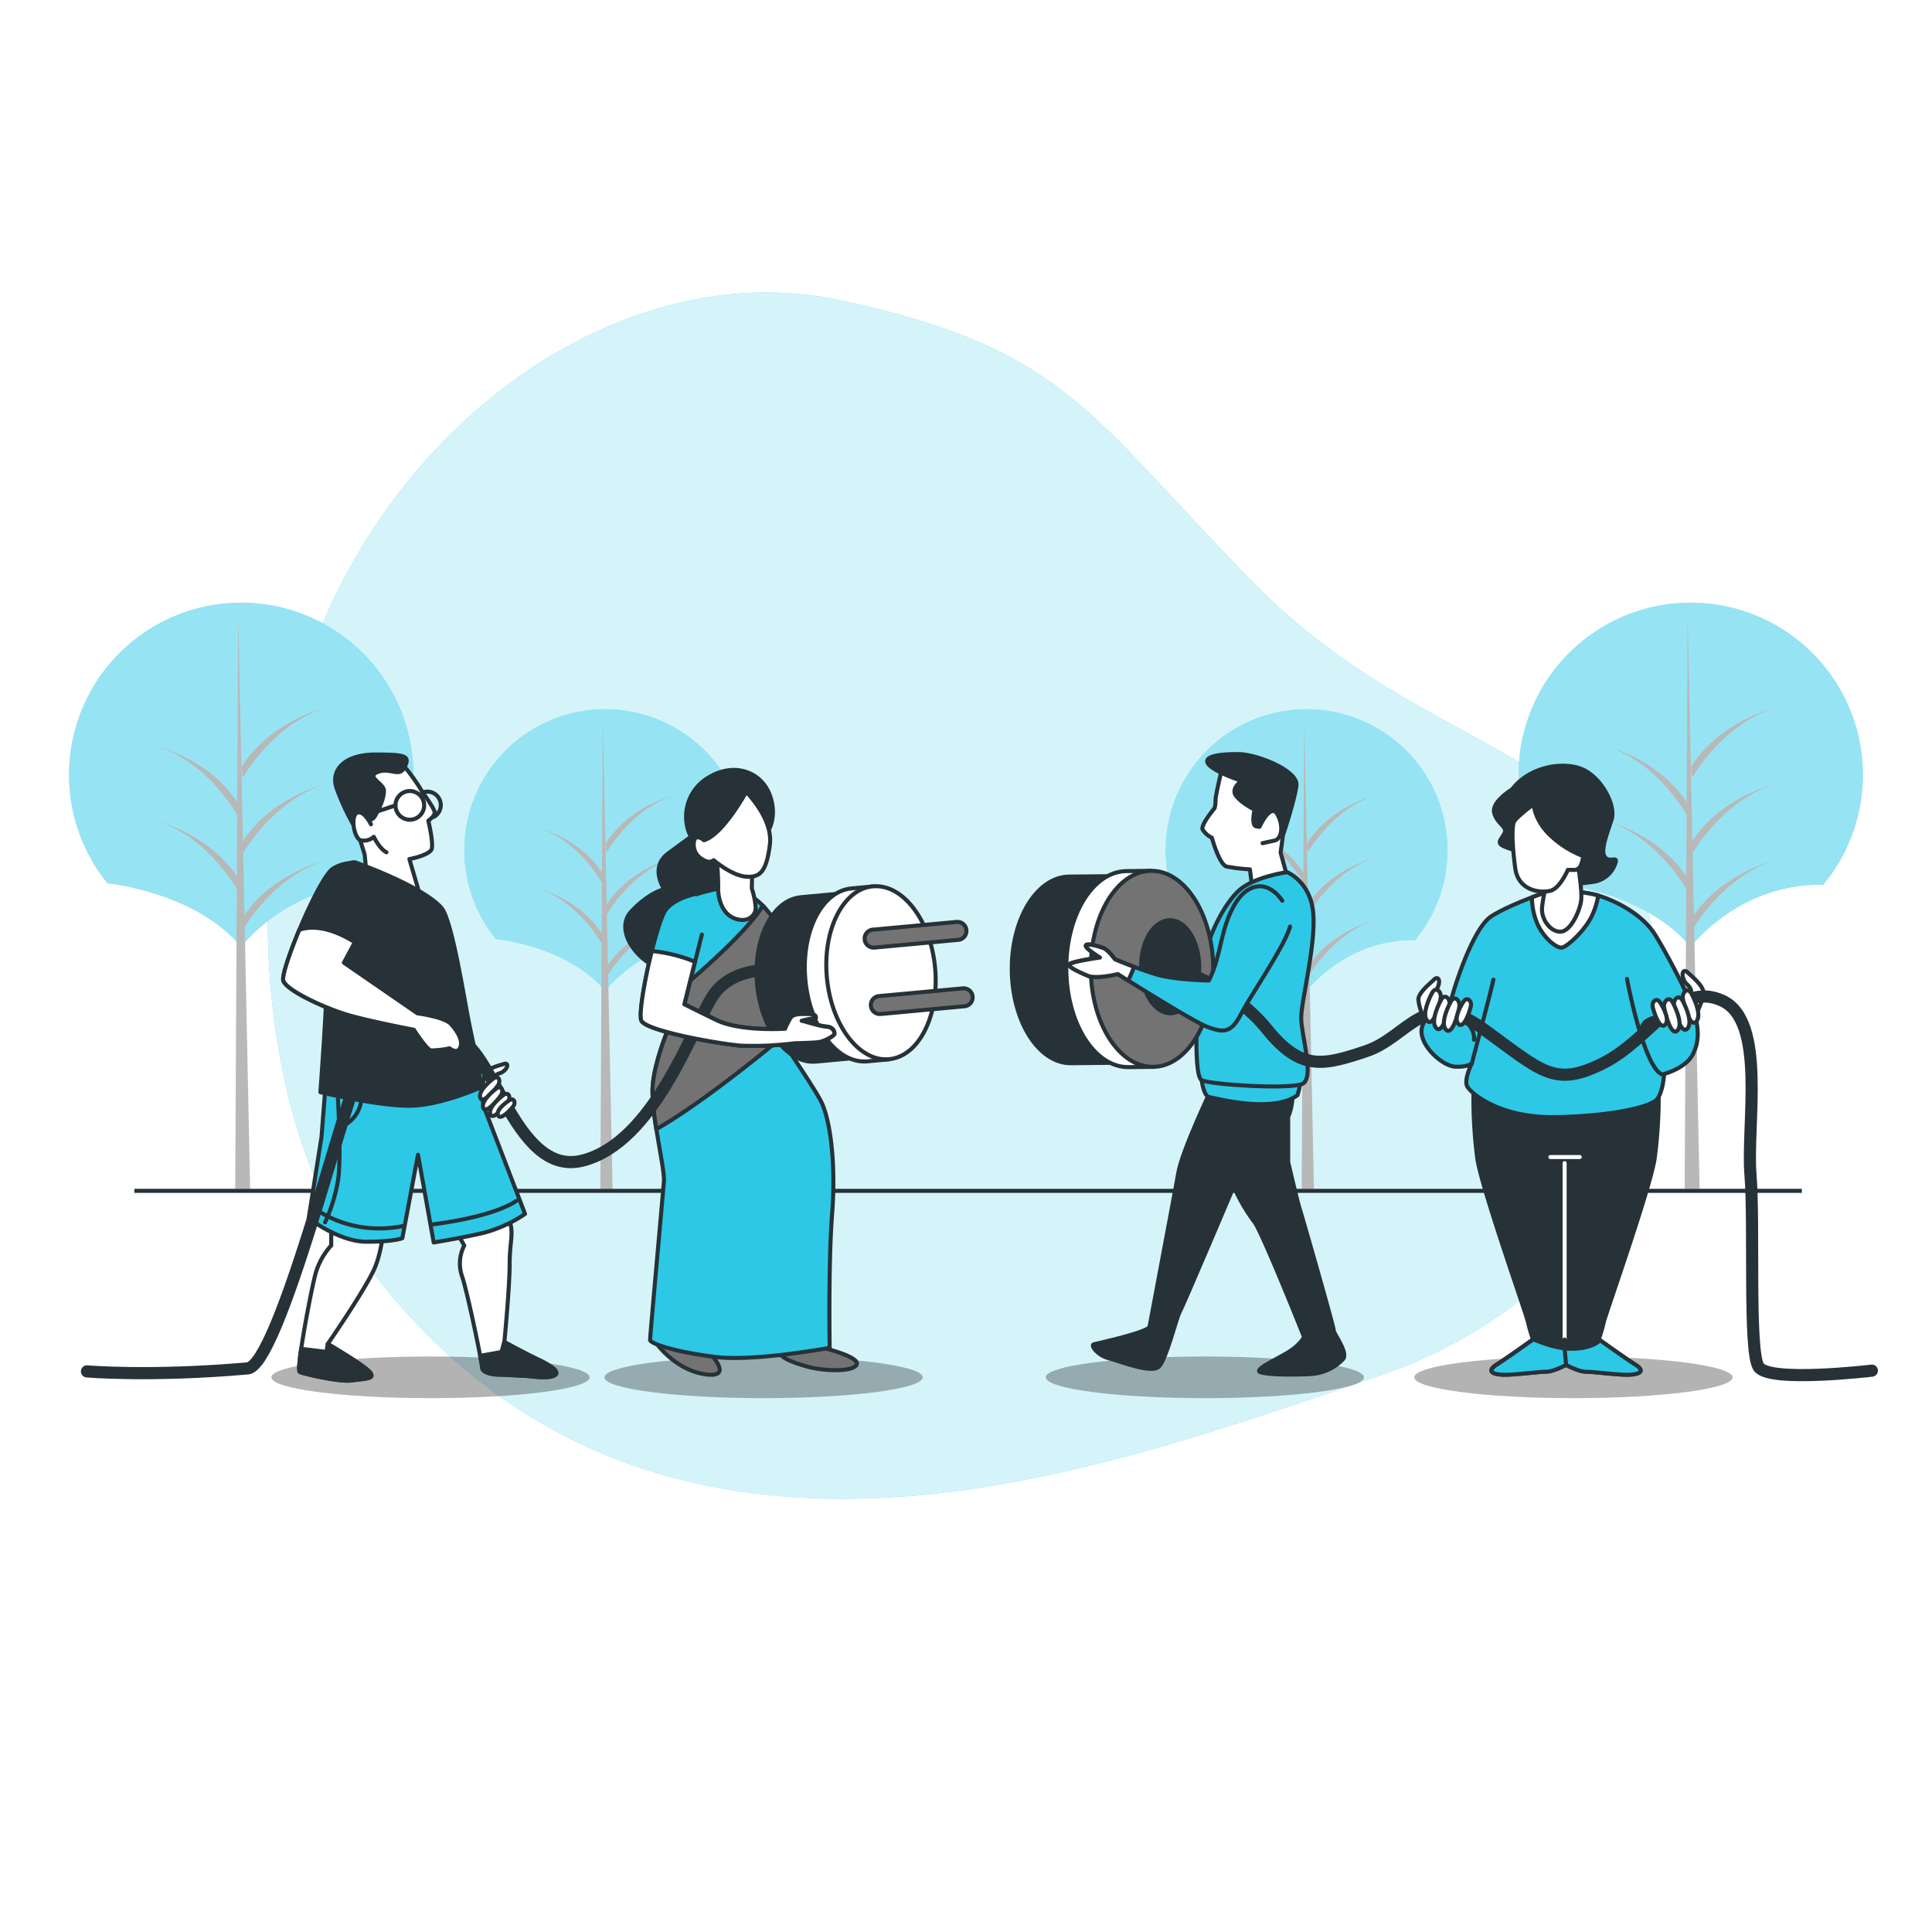 <svg class="animated"
    id="freepik_stories-404-error-page-not-found-with-people-connecting-a-plug"
    xmlns="http://www.w3.org/2000/svg" viewBox="0 0 500 500" version="1.1"
    xmlns:xlink="http://www.w3.org/1999/xlink" xmlns:svgjs="http://svgjs.com/svgjs">
    <style>
        svg#freepik_stories-404-error-page-not-found-with-people-connecting-a-plug:not(.animated) .animable {
            opacity: 0;
        }

        svg#freepik_stories-404-error-page-not-found-with-people-connecting-a-plug.animated #freepik--background-simple--inject-7 {
            animation: 3.0s 1 forwards ease-in fadeIn, 6s Infinite linear heartbeat;
            animation-delay: 0s, 3.5s;
        }

        svg#freepik_stories-404-error-page-not-found-with-people-connecting-a-plug.animated #freepik--Trees--inject-7 {
            animation: 1s 1 forwards cubic-bezier(.36, -0.01, .5, 1.38) slideUp, 6s Infinite linear shake;
            animation-delay: 0s, 1s;
        }

        svg#freepik_stories-404-error-page-not-found-with-people-connecting-a-plug.animated #freepik--Characters--inject-7 {
            animation: 1s 1 forwards cubic-bezier(.36, -0.01, .5, 1.38) fadeIn;
            animation-delay: 0s;
        }

        @keyframes fadeIn {
            0% {
                opacity: 0;
            }

            100% {
                opacity: 1;
            }
        }

        @keyframes heartbeat {
            0% {
                transform: scale(1);
            }

            10% {
                transform: scale(1.1);
            }

            30% {
                transform: scale(1);
            }

            40% {
                transform: scale(1);
            }

            50% {
                transform: scale(1.1);
            }

            60% {
                transform: scale(1);
            }

            100% {
                transform: scale(1);
            }
        }

        @keyframes slideUp {
            0% {
                opacity: 0;
                transform: translateY(30px);
            }

            100% {
                opacity: 1;
                transform: inherit;
            }
        }

        @keyframes shake {

            10%,
            90% {
                transform: translate3d(-1px, 0, 0);
            }

            20%,
            80% {
                transform: translate3d(2px, 0, 0);
            }

            30%,
            50%,
            70% {
                transform: translate3d(-4px, 0, 0);
            }

            40%,
            60% {
                transform: translate3d(4px, 0, 0);
            }
        }

        .animator-hidden {
            display: none;
        }
    </style>
    <g id="freepik--background-simple--inject-7" class="animable"
        style="transform-origin: 249.98px 231.793px;">
        <path
            d="M81.91,305.64s25,57,88.21,75.64,130.71-6.2,185.87-24.87S440.16,290,427.87,241.05s-58.76-45.43-102.1-88.9S277.49,90.54,217.43,77.7,91.63,115.41,75.19,187,81.91,305.64,81.91,305.64Z"
            style="fill: #2DC8E6; transform-origin: 249.98px 231.793px;" id="elhsv0r5f7kt"
            class="animable"></path>
        <g id="el8e6bhrwlmi">
            <path
                d="M81.91,305.64s25,57,88.21,75.64,130.71-6.2,185.87-24.87S440.16,290,427.87,241.05s-58.76-45.43-102.1-88.9S277.49,90.54,217.43,77.7,91.63,115.41,75.19,187,81.91,305.64,81.91,305.64Z"
                style="fill: rgb(255, 255, 255); opacity: 0.8; transform-origin: 249.98px 231.793px;"
                class="animable" id="elpm8ocay9c5b"></path>
        </g>
    </g>
    <g id="freepik--Trees--inject-7" class="animable"
        style="transform-origin: 249.986px 232.085px;">
        <path
            d="M403,228.6s22.92,2.27,34.53,16.48c0,0,12.28-16.46,34.32-16.12a44.55,44.55,0,1,0-68.86-.32Z"
            style="fill: #2DC8E6; transform-origin: 437.551px 200.53px;" id="elsl305gnevwe"
            class="animable"></path>
        <g id="elswexg9fmk5">
            <path
                d="M403,228.6s22.92,2.27,34.53,16.48c0,0,12.28-16.46,34.32-16.12a44.55,44.55,0,1,0-68.86-.32Z"
                style="fill: rgb(255, 255, 255); opacity: 0.5; transform-origin: 437.551px 200.53px;"
                class="animable" id="elenenxo1bt9t"></path>
        </g>
        <polygon points="436.76 159.12 435.99 307.66 439.86 307.66 436.76 159.12"
            style="fill: rgb(184, 184, 184); transform-origin: 437.925px 233.39px;"
            id="el5aq7f4h9i1e" class="animable"></polygon>
        <path d="M437.93,240.75s7.73-13.93,21.66-18.19c0,0-14.7,3.49-22,15.48Z"
            style="fill: rgb(184, 184, 184); transform-origin: 448.59px 231.655px;"
            id="elkwxcgyib8v" class="animable"></path>
        <path d="M437.93,201.29s7.73-13.93,21.66-18.19c0,0-14.7,3.48-22,15.48Z"
            style="fill: rgb(184, 184, 184); transform-origin: 448.59px 192.195px;"
            id="eljaxp92go6yg" class="animable"></path>
        <path d="M437.93,221s7.73-13.93,21.66-18.19c0,0-14.7,3.49-22,15.48Z"
            style="fill: rgb(184, 184, 184); transform-origin: 448.59px 211.905px;"
            id="elqz3jlx51uai" class="animable"></path>
        <path d="M436.78,211.34s-7.47-13.92-20.91-18.18c0,0,14.19,3.48,21.28,15.48Z"
            style="fill: rgb(184, 184, 184); transform-origin: 426.51px 202.25px;"
            id="el4zooo2rzwtq" class="animable"></path>
        <path d="M436.78,230.69s-7.47-13.93-20.91-18.18c0,0,14.19,3.48,21.28,15.47Z"
            style="fill: rgb(184, 184, 184); transform-origin: 426.51px 221.6px;"
            id="elvbsidl4pgr" class="animable"></path>
        <path
            d="M27.87,228.6s22.92,2.27,34.53,16.48c0,0,12.28-16.46,34.32-16.12a44.55,44.55,0,1,0-68.86-.32Z"
            style="fill: #2DC8E6; transform-origin: 62.421px 200.53px;" id="elisoj0ni6zyb"
            class="animable"></path>
        <g id="elxrxp3o88oo">
            <path
                d="M27.87,228.6s22.92,2.27,34.53,16.48c0,0,12.28-16.46,34.32-16.12a44.55,44.55,0,1,0-68.86-.32Z"
                style="fill: rgb(255, 255, 255); opacity: 0.5; transform-origin: 62.421px 200.53px;"
                class="animable" id="elnehekqm4hc"></path>
        </g>
        <polygon points="61.65 159.12 60.87 307.66 64.74 307.66 61.65 159.12"
            style="fill: rgb(184, 184, 184); transform-origin: 62.805px 233.39px;"
            id="eljgikd37v3yr" class="animable"></polygon>
        <path d="M62.81,240.75s7.73-13.93,21.66-18.19c0,0-14.7,3.49-22,15.48Z"
            style="fill: rgb(184, 184, 184); transform-origin: 73.47px 231.655px;"
            id="elfjqv7ojnt9" class="animable"></path>
        <path d="M62.81,201.29s7.73-13.93,21.66-18.19c0,0-14.7,3.48-22,15.48Z"
            style="fill: rgb(184, 184, 184); transform-origin: 73.47px 192.195px;"
            id="eluog796nfdik" class="animable"></path>
        <path d="M62.81,221s7.73-13.93,21.66-18.19c0,0-14.7,3.49-22,15.48Z"
            style="fill: rgb(184, 184, 184); transform-origin: 73.47px 211.905px;"
            id="elu9r4eggm8ng" class="animable"></path>
        <path d="M61.66,211.34s-7.47-13.92-20.91-18.18c0,0,14.19,3.48,21.28,15.48Z"
            style="fill: rgb(184, 184, 184); transform-origin: 51.39px 202.25px;"
            id="ele7bnp4t6dyc" class="animable"></path>
        <path d="M61.66,230.69s-7.47-13.93-20.91-18.18c0,0,14.19,3.48,21.28,15.47Z"
            style="fill: rgb(184, 184, 184); transform-origin: 51.39px 221.6px;"
            id="elwtc8vb2tslb" class="animable"></path>
        <path
            d="M309.87,243s18.76,1.85,28.26,13.48c0,0,10.05-13.47,28.09-13.2a36.46,36.46,0,1,0-56.36-.25Z"
            style="fill: #2DC8E6; transform-origin: 338.143px 220.02px;" id="el9ffix24141e"
            class="animable"></path>
        <g id="elyfqjmsrwqpn">
            <path
                d="M309.87,243s18.76,1.85,28.26,13.48c0,0,10.05-13.47,28.09-13.2a36.46,36.46,0,1,0-56.36-.25Z"
                style="fill: rgb(255, 255, 255); opacity: 0.5; transform-origin: 338.143px 220.02px;"
                class="animable" id="el81zsvwjt1cv"></path>
        </g>
        <polygon points="337.51 186.08 336.88 307.66 340.05 307.66 337.51 186.08"
            style="fill: rgb(184, 184, 184); transform-origin: 338.465px 246.87px;"
            id="elz5lx1cej6nk" class="animable"></polygon>
        <path d="M338.46,252.9s6.34-11.4,17.73-14.89c0,0-12,2.85-18,12.67Z"
            style="fill: rgb(184, 184, 184); transform-origin: 347.19px 245.455px;"
            id="elzclgzdv0jx" class="animable"></path>
        <path d="M338.46,220.6s6.34-11.4,17.73-14.88c0,0-12,2.85-18,12.66Z"
            style="fill: rgb(184, 184, 184); transform-origin: 347.19px 213.16px;"
            id="elrc0g3xwrxtj" class="animable"></path>
        <path d="M338.46,236.75s6.34-11.4,17.73-14.89c0,0-12,2.85-18,12.67Z"
            style="fill: rgb(184, 184, 184); transform-origin: 347.19px 229.305px;"
            id="elho2ttspfnz" class="animable"></path>
        <path d="M337.52,228.83s-6.11-11.4-17.11-14.88c0,0,11.61,2.85,17.42,12.66Z"
            style="fill: rgb(184, 184, 184); transform-origin: 329.12px 221.39px;"
            id="elzi6klwls8o" class="animable"></path>
        <path d="M337.52,244.66s-6.11-11.4-17.11-14.88c0,0,11.61,2.85,17.42,12.67Z"
            style="fill: rgb(184, 184, 184); transform-origin: 329.12px 237.22px;"
            id="el3575s8m3elb" class="animable"></path>
        <path
            d="M128.36,243s18.76,1.85,28.26,13.48c0,0,10-13.47,28.09-13.2a36.46,36.46,0,1,0-56.36-.25Z"
            style="fill: #2DC8E6; transform-origin: 156.633px 220.02px;" id="el25k35bs0d2"
            class="animable"></path>
        <g id="elfbt3vwqtlpo">
            <path
                d="M128.36,243s18.76,1.85,28.26,13.48c0,0,10-13.47,28.09-13.2a36.46,36.46,0,1,0-56.36-.25Z"
                style="fill: rgb(255, 255, 255); opacity: 0.5; transform-origin: 156.633px 220.02px;"
                class="animable" id="elwl58bayzwf8"></path>
        </g>
        <polygon points="156 186.08 155.37 307.66 158.54 307.66 156 186.08"
            style="fill: rgb(184, 184, 184); transform-origin: 156.955px 246.87px;"
            id="elic4qpjqxwgi" class="animable"></polygon>
        <path d="M157,252.9s6.34-11.4,17.73-14.89c0,0-12,2.85-18,12.67Z"
            style="fill: rgb(184, 184, 184); transform-origin: 165.73px 245.455px;"
            id="el7b3ukaoxu94" class="animable"></path>
        <path d="M157,220.6s6.34-11.4,17.73-14.88c0,0-12,2.85-18,12.66Z"
            style="fill: rgb(184, 184, 184); transform-origin: 165.73px 213.16px;"
            id="eltxlctsra0k" class="animable"></path>
        <path d="M157,236.75s6.34-11.4,17.73-14.89c0,0-12,2.85-18,12.67Z"
            style="fill: rgb(184, 184, 184); transform-origin: 165.73px 229.305px;"
            id="elug0tjc4mqlm" class="animable"></path>
        <path d="M156,228.83S149.9,217.43,138.9,214c0,0,11.61,2.85,17.42,12.66Z"
            style="fill: rgb(184, 184, 184); transform-origin: 147.61px 221.415px;"
            id="el5pj298m1e5s" class="animable"></path>
        <path d="M156,244.66s-6.11-11.4-17.11-14.88c0,0,11.61,2.85,17.42,12.67Z"
            style="fill: rgb(184, 184, 184); transform-origin: 147.6px 237.22px;"
            id="el3vftlu6kj6i" class="animable"></path>
        <line x1="34.77" y1="308.19" x2="466.31" y2="308.19"
            style="fill: none; stroke: rgb(38, 50, 56); stroke-miterlimit: 10; stroke-width: 1.047px; transform-origin: 250.54px 308.19px;"
            id="el1zc3x6zeasq" class="animable"></line>
    </g>
    <g id="freepik--Text--inject-7" class="animable animator-hidden"
        style="transform-origin: 249.79px 271.83px;">
        <path
            d="M188.51,120.72c0-7.73,4.08-12.15,11.53-12.15s11.54,4.42,11.54,12.15v25.14c0,7.73-4.08,12.15-11.54,12.15s-11.53-4.42-11.53-12.15Zm7.6,25.62c0,3.45,1.52,4.76,3.93,4.76s3.94-1.31,3.94-4.76v-26.1c0-3.45-1.52-4.76-3.94-4.76s-3.93,1.31-3.93,4.76Z"
            style="fill: rgb(38, 50, 56); transform-origin: 200.045px 133.29px;"
            id="el7nc2oz1uqx3" class="animable"></path>
        <path
            d="M217.31,120.72c0-7.73,4.07-12.15,11.53-12.15s11.53,4.42,11.53,12.15v25.14c0,7.73-4.08,12.15-11.53,12.15s-11.53-4.42-11.53-12.15Zm7.59,25.62c0,3.45,1.52,4.76,3.94,4.76s3.93-1.31,3.93-4.76v-26.1c0-3.45-1.52-4.76-3.93-4.76s-3.94,1.31-3.94,4.76Z"
            style="fill: rgb(38, 50, 56); transform-origin: 228.84px 133.29px;"
            id="elyg1okkf7ci" class="animable"></path>
        <path
            d="M269.23,121.07v6.28c0,7.74-3.73,12-11.32,12h-3.59v18.16h-7.6V109.13h11.19C265.5,109.13,269.23,113.34,269.23,121.07Zm-14.91-5v16.36h3.59c2.41,0,3.72-1.1,3.72-4.55v-7.25c0-3.46-1.31-4.56-3.72-4.56Z"
            style="fill: rgb(38, 50, 56); transform-origin: 257.975px 133.32px;"
            id="elbffxbyxklp9" class="animable"></path>
        <path
            d="M284.77,108.57c7.38,0,11.18,4.42,11.18,12.15v1.52h-7.18v-2c0-3.45-1.38-4.76-3.8-4.76s-3.8,1.31-3.8,4.76c0,9.94,14.85,11.81,14.85,25.62,0,7.73-3.87,12.15-11.32,12.15s-11.33-4.42-11.33-12.15v-3h7.18v3.45c0,3.45,1.52,4.7,3.94,4.7s3.93-1.25,3.93-4.7c0-9.94-14.84-11.81-14.84-25.62C273.58,113,277.38,108.57,284.77,108.57Z"
            style="fill: rgb(38, 50, 56); transform-origin: 284.695px 133.29px;"
            id="elt7a3yx2hh9p" class="animable"></path>
        <path
            d="M302.79,146.75l-1-17.46V109.13h7.6v20.16l-1,17.46Zm6.49,3.39v7.32H302v-7.32Z"
            style="fill: rgb(38, 50, 56); transform-origin: 305.59px 133.295px;"
            id="ello3gw57bnx" class="animable"></path>
        <path
            d="M172.12,412.17c3.56,0,5.08,2.11,5.08,5.54v2.72c0,3.59-1.68,5.47-5.27,5.47h-2.24v8.93h-2.52V412.17Zm-.19,11.46c1.87,0,2.78-.87,2.78-3v-3c0-2.07-.75-3.11-2.59-3.11h-2.43v9.16Z"
            style="fill: rgb(38, 50, 56); transform-origin: 172.185px 423.5px;"
            id="elodegimhywje" class="animable"></path>
        <path
            d="M182.06,430.26l-.88,4.57h-2.33l4.34-22.66h3.66l4.34,22.66h-2.53l-.87-4.57Zm.32-2.16h5.05L184.87,415Z"
            style="fill: rgb(38, 50, 56); transform-origin: 185.02px 423.5px;"
            id="el2qye9w2vk3m" class="animable"></path>
        <path
            d="M203.81,417.64v1.94h-2.4v-2.07c0-2-.81-3.26-2.65-3.26s-2.65,1.22-2.65,3.26v12c0,2,.84,3.27,2.65,3.27s2.65-1.23,2.65-3.27V425h-2.33v-2.27h4.73v6.67c0,3.43-1.62,5.69-5.11,5.69s-5.09-2.26-5.09-5.69V417.64c0-3.43,1.62-5.69,5.09-5.69S203.81,414.21,203.81,417.64Z"
            style="fill: rgb(38, 50, 56); transform-origin: 198.71px 423.52px;"
            id="elk7dxhb3tnyp" class="animable"></path>
        <path d="M214.91,422.21v2.26h-5.53v8.06h6.79v2.3h-9.32V412.17h9.32v2.3h-6.79v7.74Z"
            style="fill: rgb(38, 50, 56); transform-origin: 211.51px 423.5px;"
            id="elhkkhf3yefk" class="animable"></path>
        <path
            d="M227.05,434.83h-2.26V412.17H228l5.24,16.38V412.17h2.24v22.66h-2.63l-5.79-18.32Z"
            style="fill: rgb(38, 50, 56); transform-origin: 230.135px 423.5px;"
            id="elwg9ii2igit" class="animable"></path>
        <path
            d="M238.51,417.64c0-3.46,1.71-5.69,5.18-5.69s5.21,2.23,5.21,5.69v11.72c0,3.43-1.72,5.69-5.21,5.69s-5.18-2.26-5.18-5.69ZM241,429.49c0,2.07.88,3.27,2.69,3.27s2.68-1.2,2.68-3.27v-12c0-2-.84-3.26-2.68-3.26s-2.69,1.22-2.69,3.26Z"
            style="fill: rgb(38, 50, 56); transform-origin: 243.705px 423.5px;"
            id="elv2nem8wxx2" class="animable"></path>
        <path d="M255.24,434.83V414.47h-4.17v-2.3h10.87v2.3h-4.17v20.36Z"
            style="fill: rgb(38, 50, 56); transform-origin: 256.505px 423.5px;"
            id="elfl9uw9js3p5" class="animable"></path>
        <path d="M277.74,422.72V425h-5.21v9.81H270V412.17h9v2.3h-6.47v8.25Z"
            style="fill: rgb(38, 50, 56); transform-origin: 274.5px 423.49px;"
            id="elzkcgdny6rpg" class="animable"></path>
        <path
            d="M281.46,417.64c0-3.46,1.72-5.69,5.18-5.69s5.21,2.23,5.21,5.69v11.72c0,3.43-1.71,5.69-5.21,5.69s-5.18-2.26-5.18-5.69Zm2.5,11.85c0,2.07.87,3.27,2.68,3.27s2.69-1.2,2.69-3.27v-12c0-2-.84-3.26-2.69-3.26s-2.68,1.22-2.68,3.26Z"
            style="fill: rgb(38, 50, 56); transform-origin: 286.655px 423.5px;"
            id="elte3x4bx81rb" class="animable"></path>
        <path
            d="M297.29,429.49c0,2,.81,3.27,2.65,3.27s2.63-1.23,2.63-3.27V412.17h2.36v17.19c0,3.43-1.59,5.73-5.08,5.73s-5.05-2.3-5.05-5.73V412.17h2.49Z"
            style="fill: rgb(38, 50, 56); transform-origin: 299.865px 423.63px;"
            id="elk6tkxxz0kx" class="animable"></path>
        <path
            d="M310.3,434.83H308V412.17h3.2l5.24,16.38V412.17h2.24v22.66H316.1l-5.8-18.32Z"
            style="fill: rgb(38, 50, 56); transform-origin: 313.34px 423.5px;"
            id="elk4o48fuvsla" class="animable"></path>
        <path
            d="M327.26,412.17c3.53,0,5.15,2.14,5.15,5.63v11.43c0,3.46-1.62,5.6-5.15,5.6H322V412.17Zm0,20.36c1.81,0,2.69-1.13,2.69-3.2V417.67c0-2.07-.88-3.2-2.72-3.2h-2.72v18.06Z"
            style="fill: rgb(38, 50, 56); transform-origin: 327.205px 423.5px;"
            id="elcefi127cdz" class="animable"></path>
    </g>
    <g id="freepik--Characters--inject-7" class="animable"
        style="transform-origin: 253.475px 278.501px;">
        <g id="elrasxt49h1i" class="">
            <path
                d="M152.59,356.45c0,3-18.43,5.39-41.18,5.39s-41.18-2.41-41.18-5.39,18.44-5.39,41.18-5.39S152.59,353.48,152.59,356.45Z"
                style="opacity: 0.3; transform-origin: 111.41px 356.45px;" class="animable"
                id="els8uxzmt7vsh"></path>
        </g>
        <g id="elilvzs0xr20r" class="">
            <path
                d="M238.8,356.45c0,3-18.44,5.39-41.18,5.39s-41.18-2.41-41.18-5.39,18.44-5.39,41.18-5.39S238.8,353.48,238.8,356.45Z"
                style="opacity: 0.3; transform-origin: 197.62px 356.45px;" class="animable"
                id="elcgp0kaga6nb"></path>
        </g>
        <g id="elzos2plhv8i" class="">
            <path
                d="M353,356.45c0,3-18.43,5.39-41.17,5.39s-41.18-2.41-41.18-5.39,18.43-5.39,41.18-5.39S353,353.48,353,356.45Z"
                style="opacity: 0.3; transform-origin: 311.825px 356.45px;" class="animable"
                id="elk63gdnntv9"></path>
        </g>
        <g id="elhhuenzqb8co" class="">
            <path
                d="M448.4,356.45c0,3-18.44,5.39-41.18,5.39S366,359.43,366,356.45s18.44-5.39,41.18-5.39S448.4,353.48,448.4,356.45Z"
                style="opacity: 0.3; transform-origin: 407.2px 356.45px;" class="animable"
                id="el282n7pzutir"></path>
        </g>
        <path
            d="M316.28,198.77s-1.69,7-1.69,8.18a10.06,10.06,0,0,1-.24,2.17s-3.61,4.33-3.13,5.53a5.83,5.83,0,0,0,2.41,2.16s1.92,7,3.85,7.46a46.34,46.34,0,0,0,6,.72l.72,5.77,9.62-1.44-2.4-8.66,1-7.46s1.68-3.12,0-8.17-5.29-5.29-7.7-5.29A83.06,83.06,0,0,1,316.28,198.77Z"
            style="fill: rgb(255, 255, 255); stroke: rgb(38, 50, 56); stroke-linecap: round; stroke-linejoin: round; stroke-width: 1.047px; transform-origin: 322.498px 214.765px;"
            id="el1orablosw8l" class="animable"></path>
        <path
            d="M320.61,195.17s-8.42-.25-8.18,1.92,8.9,5,8.9,5-2.89,1.92-1.45,3.85,4.81,3.61,4.81,3.61-1,4.09.49,4.33,2.4-1.93,2.64-2.65,2.89-.48,3.61,1.44a10,10,0,0,1,.72,3.13s2.89-8.66,3.37-12.51S325.18,195.17,320.61,195.17Z"
            style="fill: rgb(38, 50, 56); stroke: rgb(38, 50, 56); stroke-linecap: round; stroke-linejoin: round; stroke-width: 1.047px; transform-origin: 323.98px 205.481px;"
            id="el0ocbo88ocbbj" class="animable"></path>
        <path d="M325.94,214s2.91-6.4,4.65-3.25,1,6.43-.71,6.78-3.14.69-3.14.69"
            style="fill: rgb(255, 255, 255); stroke: rgb(38, 50, 56); stroke-linecap: round; stroke-linejoin: round; stroke-width: 1.047px; transform-origin: 328.762px 214.049px;"
            id="elrqkge9qb69o" class="animable"></path>
        <path
            d="M314.11,280.79c-.47.55-8.18,17.08-9.14,22.61s-7.21,38.49-7.46,39.93-13.46,4.33-14.43,4.57,1,2.89,3.85,3.61,11.07,4.09,13,2.16,4.57-12.75,5.29-13.95,14.26-33.1,14.26-33.1,6.94-15.31,8.38-16.76-1.71-7.86-2.92-9.79S317.48,276.94,314.11,280.79Z"
            style="fill: rgb(38, 50, 56); stroke: rgb(38, 50, 56); stroke-linecap: round; stroke-linejoin: round; stroke-width: 1.047px; transform-origin: 305.53px 316.259px;"
            id="elel6hef59wvn" class="animable"></path>
        <path
            d="M312.67,281s3.37,16.12,5.05,21.89a46.07,46.07,0,0,0,7,13.47c1.93,2.65,11.31,26,11.31,26l1.44,3.61s-.48,1.44-3.12,3.36-10.11,5.05-8.18,5.78,9.62.72,13.23.48a12.5,12.5,0,0,0,8.17-3.85c1.45-1.69-2.4-6.5-2.4-7.46s-8.42-30.3-8.9-31.75-2.89-11.78-2.89-11.78V289s1.21-2.16,1.21-7-3.61-5.78-3.61-5.78l-19.73,1.93Z"
            style="fill: rgb(38, 50, 56); stroke: rgb(38, 50, 56); stroke-linecap: round; stroke-linejoin: round; stroke-width: 1.047px; transform-origin: 329.573px 315.978px;"
            id="elz4rglzyifhp" class="animable"></path>
        <path
            d="M311,279.59s.49,4.09,1.93,4.33,16.35,4.33,22.85-.48c0,0,1.2-3.61.48-4.57s-2.41-.48-11.06-.48S311,278.39,311,279.59Z"
            style="fill: #2DC8E6; stroke: rgb(38, 50, 56); stroke-linecap: round; stroke-linejoin: round; stroke-width: 1.047px; transform-origin: 323.745px 282.02px;"
            id="elgezwnsvsuxt" class="animable"></path>
        <path
            d="M333.11,225.71s-8.9,1.2-12.75,5-7.21,10.83-8.89,17.32-2.89,30.31-.49,31.51,22.61,2.41,26,1-.24-12.75-.24-17.08,3.85-19,3.13-27.17S333.11,225.71,333.11,225.71Z"
            style="fill: #2DC8E6; stroke: rgb(38, 50, 56); stroke-linecap: round; stroke-linejoin: round; stroke-width: 1.047px; transform-origin: 324.796px 253.442px;"
            id="elsnne1or7bo" class="animable"></path>
        <path
            d="M301,250.71c-.11-9.9-4.15-18.35-9.52-22l0-2-14.8.15c-8.33.09-15,11-14.83,24.3s7,24.07,15.34,24l14.8-.15,0-2C297.19,269.14,301.05,260.61,301,250.71Z"
            style="fill: rgb(38, 50, 56); stroke: rgb(38, 50, 56); stroke-linecap: round; stroke-linejoin: round; stroke-width: 1.047px; transform-origin: 281.424px 250.935px;"
            id="el87ye3yugfy" class="animable"></path>
        <path
            d="M307.64,250.64c-.11-10.4-4.12-19.28-9.76-23.14l0-2.13-6.34.07c-8.76.09-15.73,11.52-15.58,25.53s7.36,25.29,16.12,25.2l6.34-.07,0-2.12C303.93,270,307.75,261,307.64,250.64Z"
            style="fill: rgb(255, 255, 255); stroke: rgb(38, 50, 56); stroke-linecap: round; stroke-linejoin: round; stroke-width: 1.047px; transform-origin: 291.8px 250.77px;"
            id="eli43ih7qr8f" class="animable"></path>
        <path
            d="M314,250.57c.15,14-6.83,25.44-15.58,25.53s-16-11.19-16.12-25.19,6.83-25.44,15.58-25.54S313.83,236.56,314,250.57Z"
            style="fill: rgb(115, 115, 115); stroke: rgb(38, 50, 56); stroke-linecap: round; stroke-linejoin: round; stroke-width: 1.047px; transform-origin: 298.15px 250.735px;"
            id="el804a1x4z1x6" class="animable"></path>
        <path
            d="M310.36,250.14c.07,6.63-3.24,12.05-7.39,12.1s-7.57-5.31-7.64-12,3.24-12,7.39-12.1S310.29,243.5,310.36,250.14Z"
            style="fill: rgb(38, 50, 56); stroke: rgb(38, 50, 56); stroke-linecap: round; stroke-linejoin: round; stroke-width: 1.047px; transform-origin: 302.845px 250.189px;"
            id="el5iepqs823u" class="animable"></path>
        <path
            d="M428.2,300a121.5,121.5,0,0,0,1.05-18.6c-3.25,1.5-22.21,2.05-23.95,2.09s-20.7-.59-23.95-2.09a121.5,121.5,0,0,0,1,18.6c1.31,8.11,12.83,40.58,13.09,42.15a34.94,34.94,0,0,0,1.31,4.46s-6.55,4.71-9.43,6.54-.78,2.62,2.1,2.62,8.9-.79,10.73-.79c1.62,0,4.44-1.41,5.1-1.75.66.34,3.48,1.75,5.09,1.75,1.84,0,7.86.79,10.74.79s5-.79,2.1-2.62-9.43-6.54-9.43-6.54a34.94,34.94,0,0,0,1.31-4.46C415.37,340.55,426.89,308.08,428.2,300Z"
            style="fill: rgb(38, 50, 56); stroke: rgb(38, 50, 56); stroke-linecap: round; stroke-linejoin: round; stroke-width: 1.047px; transform-origin: 405.296px 318.585px;"
            id="elessahbiwc0s" class="animable"></path>
        <path
            d="M401.34,230.49s-10.13,3.31-15.36,6.63-10.48,21.3-10.48,22a22.41,22.41,0,0,1-1.22,3.66s-5.24-1.22-6.28,3.14,5.23,9.95,8.55,10.13,4.36-.87,4.36-.87-2.09,4.19-1.22,5.93,8.21,8.21,22.7,8,25-2.62,26.53-4.71,1.75-6.46,1.75-6.46,5.41-1.4,7.33-4.89,1.57-7.16.52-10.82S432.06,247.94,428.4,242s-11.35-9.25-15-10.3S403.78,230.49,401.34,230.49Z"
            style="fill: #2DC8E6; stroke: rgb(38, 50, 56); stroke-linecap: round; stroke-linejoin: round; stroke-width: 1.047px; transform-origin: 403.63px 259.803px;"
            id="elwlwp9naxh5r" class="animable"></path>
        <path
            d="M404.41,245.19c1.45-.48,6-4.52,7.75-8.56a19.47,19.47,0,0,0,1.45-4.85l-.23-.07c-3.66-1.05-9.6-1.22-12-1.22,0,0-2.12.69-4.92,1.76a18,18,0,0,0,1.2,6.32C399.24,242.61,403,245.68,404.41,245.19Z"
            style="fill: rgb(255, 255, 255); stroke: rgb(38, 50, 56); stroke-linecap: round; stroke-linejoin: round; stroke-width: 1.047px; transform-origin: 405.035px 237.866px;"
            id="elzngpyspbo5" class="animable"></path>
        <path d="M421.06,253.35S425.25,275.7,430,278"
            style="fill: none; stroke: rgb(38, 50, 56); stroke-linecap: round; stroke-linejoin: round; stroke-width: 1.047px; transform-origin: 425.53px 265.675px;"
            id="el4kmphoyrdy" class="animable"></path>
        <path d="M380.91,275.18s5.24-19.73,5.59-21.65"
            style="fill: none; stroke: rgb(38, 50, 56); stroke-linecap: round; stroke-linejoin: round; stroke-width: 1.047px; transform-origin: 383.705px 264.355px;"
            id="elf3846uw0t4u" class="animable"></path>
        <path d="M427.83,263.45s-2.9.65-2.9,2.75"
            style="fill: none; stroke: rgb(38, 50, 56); stroke-linecap: round; stroke-linejoin: round; stroke-width: 1.047px; transform-origin: 426.38px 264.825px;"
            id="elapntjeafi44" class="animable"></path>
        <path d="M378.56,263.77s3.23,2.1,2.91,5.33"
            style="fill: none; stroke: rgb(38, 50, 56); stroke-linecap: round; stroke-linejoin: round; stroke-width: 1.047px; transform-origin: 380.026px 266.435px;"
            id="el4gznrobbacq" class="animable"></path>
        <path
            d="M400.2,355c1.62,0,4.44-1.41,5.1-1.75.66.34,3.48,1.75,5.09,1.75,1.84,0,7.86.79,10.74.79s5-.79,2.1-2.62c-2.51-1.59-7.77-5.35-9.11-6.31-3.09,2.82-9.2,2.12-9.2,2.12a31.37,31.37,0,0,1-3.67-.78c-1.83-.53-4.45-1.57-4.45-1.57s-6.55,4.71-9.43,6.54-.78,2.62,2.1,2.62S398.37,355,400.2,355Z"
            style="fill: #2DC8E6; stroke: rgb(38, 50, 56); stroke-linecap: round; stroke-linejoin: round; stroke-width: 1.047px; transform-origin: 405.304px 351.21px;"
            id="elzki6ac1urga" class="animable"></path>
        <line x1="404.92" y1="346.67" x2="404.92" y2="301.01"
            style="fill: none; stroke: rgb(255, 255, 255); stroke-linecap: round; stroke-linejoin: round; stroke-width: 1.047px; transform-origin: 404.92px 323.84px;"
            id="el9pim11ahdp" class="animable"></line>
        <polyline points="405.3 353.2 404.92 348.93 404.92 346.67"
            style="fill: none; stroke: rgb(38, 50, 56); stroke-linecap: round; stroke-linejoin: round; stroke-width: 1.047px; transform-origin: 405.11px 349.935px;"
            id="elzue2gfiauij" class="animable"></polyline>
        <line x1="401.25" y1="299.44" x2="408.84" y2="299.44"
            style="fill: none; stroke: rgb(255, 255, 255); stroke-linecap: round; stroke-linejoin: round; stroke-width: 1.047px; transform-origin: 405.045px 299.44px;"
            id="ell9rcd83yqwj" class="animable"></line>
        <path
            d="M391.33,204.29s-5.44,3.26-4.63,6.12,3.27,3.41,2.73,5S387,218,389.15,219a18.36,18.36,0,0,0,3.82,1.23s2,6.94,5.44,8.16,9.4.41,13.62-.13a7.05,7.05,0,0,0,6.12-5.18c.41-1.49-1.77.28-2.86-1.36s.55-5.85,1.77-9.53-2.45-10.62-7.21-12.93S396,198.16,391.33,204.29Z"
            style="fill: rgb(38, 50, 56); stroke: rgb(38, 50, 56); stroke-linecap: round; stroke-linejoin: round; stroke-width: 1.047px; transform-origin: 402.409px 213.598px;"
            id="elxvtkd7v6pag" class="animable"></path>
        <path
            d="M400.47,228a36.87,36.87,0,0,0-1.4,7c-.18,3,2.27,6.29,4.89,6.11s4.88-5.41,5.23-8-.87-9.6-.87-9.6-4,.18-5.59,1.57A9.68,9.68,0,0,0,400.47,228Z"
            style="fill: rgb(255, 255, 255); stroke: rgb(38, 50, 56); stroke-linecap: round; stroke-linejoin: round; stroke-width: 1.047px; transform-origin: 404.157px 232.314px;"
            id="elq09scl2xu7" class="animable"></path>
        <path
            d="M396.92,208.1s.13,4.08,4.22,8a25.29,25.29,0,0,0,8.57,5.45,7.53,7.53,0,0,1-.68,2.58,1.89,1.89,0,0,1-1.9,1h-1.37s-2,4.69-4.42,5.37-8.37.21-9.19-5.78-.95-10.89-.27-12.12S396.92,208.1,396.92,208.1Z"
            style="fill: rgb(255, 255, 255); stroke: rgb(38, 50, 56); stroke-linecap: round; stroke-linejoin: round; stroke-width: 1.047px; transform-origin: 400.576px 219.418px;"
            id="elqd8dpl65srh" class="animable"></path>
        <path
            d="M439.71,260.8a11,11,0,0,0,1.11-4c0-1.82-3.38-4.43-4-5.08s-1.24-.58-1.37.33a3.74,3.74,0,0,0,1.17,2.73,3.06,3.06,0,0,1,1.05,1.57c.06.45-1.12,2.66-.53,4.09S439.39,262.3,439.71,260.8Z"
            style="fill: rgb(255, 255, 255); stroke: rgb(38, 50, 56); stroke-linecap: round; stroke-linejoin: round; stroke-width: 1.047px; transform-origin: 438.135px 256.514px;"
            id="elg69p7h42bbi" class="animable"></path>
        <path
            d="M304.28,250.59S319,255.3,327.85,266.3s14.66,9.42,25.66,5.76,15.19-16.76,30.38-5.76,18.33,15.18,30.9,8.9,19.37-21.47,30.9-16.24,6.28,32,7.33,45-.53,45.57,2.09,49.76,29.33,1,29.33,1"
            style="fill: none; stroke: rgb(38, 50, 56); stroke-linecap: round; stroke-linejoin: round; stroke-width: 3.142px; transform-origin: 394.36px 303.236px;"
            id="el7hjie8ev27e" class="animable"></path>
        <path
            d="M331.85,233.11s-2.93-4.78-7.25-3.53c-4.57,1.32-6.93,7.85-8,11.92s-1.79,8.47-3.75,12.26c0,0-8.66-.15-13.49-1.55a114.2,114.2,0,0,1-10.86-4s-1.71-2.39-2.92-2.86-4.35-1.39-4.58-.67,3.64,3.09,3.64,3.09-7.2,1-7.92,1.77,5.09,3.07,5.09,3.07,2.17.7,7.45-.56c0,0,19.37,12.3,23.23,13.71s6,1.86,8.63-3.22,11.36-17.68,12.75-22.75"
            style="fill: #2DC8E6; stroke: rgb(38, 50, 56); stroke-linecap: round; stroke-linejoin: round; stroke-width: 1.047px; transform-origin: 305.264px 248.036px;"
            id="el9b7es6v3lvm" class="animable"></path>
        <path
            d="M293.53,250.25c-2.83-1.06-5-2-5-2s-1.71-2.39-2.92-2.86-4.35-1.39-4.58-.67,3.64,3.09,3.64,3.09-7.2,1-7.92,1.77,5.09,3.07,5.09,3.07,2.17.7,7.45-.56l2.71,1.71Z"
            style="fill: rgb(255, 255, 255); stroke: rgb(38, 50, 56); stroke-linecap: round; stroke-linejoin: round; stroke-width: 1.047px; transform-origin: 285.109px 249.127px;"
            id="eldxghlzyux14" class="animable"></path>
        <path
            d="M368.19,262.64a11,11,0,0,1-1.11-4c0-1.82,3.39-4.42,4-5.07s1.23-.58,1.36.33a3.74,3.74,0,0,1-1.17,2.73,3.06,3.06,0,0,0-1.05,1.57c-.06.44,1.12,2.66.53,4.09S368.51,264.13,368.19,262.64Z"
            style="fill: rgb(255, 255, 255); stroke: rgb(38, 50, 56); stroke-linecap: round; stroke-linejoin: round; stroke-width: 1.047px; transform-origin: 369.76px 258.359px;"
            id="el3z1iqj21k2l" class="animable"></path>
        <path
            d="M370.52,257.15s-2.79,5.15-1.17,7,3.19-4.16,3.49-5.82S371.55,255,370.52,257.15Z"
            style="fill: rgb(255, 255, 255); stroke: rgb(38, 50, 56); stroke-linecap: round; stroke-linejoin: round; stroke-width: 1.047px; transform-origin: 370.861px 260.316px;"
            id="el7xkrow5py5s" class="animable"></path>
        <path
            d="M372.82,259s-2.79,5.15-1.17,7,3.19-4.16,3.49-5.82S373.85,256.79,372.82,259Z"
            style="fill: rgb(255, 255, 255); stroke: rgb(38, 50, 56); stroke-linecap: round; stroke-linejoin: round; stroke-width: 1.047px; transform-origin: 373.161px 262.152px;"
            id="el89zpt2udzpu" class="animable"></path>
        <path
            d="M375.35,259.43s-2.79,5.15-1.17,7,3.19-4.16,3.49-5.82S376.38,257.27,375.35,259.43Z"
            style="fill: rgb(255, 255, 255); stroke: rgb(38, 50, 56); stroke-linecap: round; stroke-linejoin: round; stroke-width: 1.047px; transform-origin: 375.691px 262.593px;"
            id="elq7skbb2ldd8" class="animable"></path>
        <path
            d="M378.59,259.47s-2.6,4-1.18,5.51,2.95-3.24,3.25-4.61S379.55,257.67,378.59,259.47Z"
            style="fill: rgb(255, 255, 255); stroke: rgb(38, 50, 56); stroke-linecap: round; stroke-linejoin: round; stroke-width: 1.047px; transform-origin: 378.843px 261.935px;"
            id="el0gsp97v4eamo" class="animable"></path>
        <path
            d="M437.85,257.35s2.79,5.15,1.17,7-3.19-4.17-3.49-5.83S436.82,255.19,437.85,257.35Z"
            style="fill: rgb(255, 255, 255); stroke: rgb(38, 50, 56); stroke-linecap: round; stroke-linejoin: round; stroke-width: 1.047px; transform-origin: 437.509px 260.512px;"
            id="elyj8dj0sn34r" class="animable"></path>
        <path
            d="M435.55,259.15s2.79,5.15,1.17,7-3.19-4.17-3.49-5.83S434.52,257,435.55,259.15Z"
            style="fill: rgb(255, 255, 255); stroke: rgb(38, 50, 56); stroke-linecap: round; stroke-linejoin: round; stroke-width: 1.047px; transform-origin: 435.209px 262.314px;"
            id="elapw60mtr68m" class="animable"></path>
        <path d="M433,259.63s2.79,5.15,1.17,7-3.19-4.16-3.48-5.83S432,257.47,433,259.63Z"
            style="fill: rgb(255, 255, 255); stroke: rgb(38, 50, 56); stroke-linecap: round; stroke-linejoin: round; stroke-width: 1.047px; transform-origin: 432.666px 262.791px;"
            id="eloikx41xjlb" class="animable"></path>
        <path
            d="M429.78,259.67s2.6,4.05,1.18,5.51-2.95-3.24-3.24-4.61S428.82,257.87,429.78,259.67Z"
            style="fill: rgb(255, 255, 255); stroke: rgb(38, 50, 56); stroke-linecap: round; stroke-linejoin: round; stroke-width: 1.047px; transform-origin: 429.533px 262.128px;"
            id="el7tkxk9bj0q7" class="animable"></path>
        <path
            d="M85.72,316.65v5.68a18,18,0,0,0-4.13,7.58c-1.21,4.64-5,24.61-4,25.13S88,357.71,91,357.26c3.44-.52,6.37-.34,4.64-2.24s-10.82-7.21-10.82-7.21,10-14.46,12.22-19.8,2.58-13.6,2.58-13.6l-13.42-.51Z"
            style="fill: rgb(255, 255, 255); stroke: rgb(38, 50, 56); stroke-linecap: round; stroke-linejoin: round; stroke-width: 1.047px; transform-origin: 88.522px 335.611px;"
            id="elbg5dt2fkh1" class="animable"></path>
        <path
            d="M91,357.26c3.44-.52,6.37-.34,4.64-2.24s-10.82-7.21-10.82-7.21l-.34,2.06-6.55-.8c-.48,3.34-.69,5.79-.34,6C78.66,355.55,88,357.71,91,357.26Z"
            style="fill: rgb(38, 50, 56); stroke: rgb(38, 50, 56); stroke-linecap: round; stroke-linejoin: round; stroke-width: 1.047px; transform-origin: 86.784px 352.566px;"
            id="elgopn39vwaqs" class="animable"></path>
        <path
            d="M118.6,319.59l1.55,2.76a10.07,10.07,0,0,0-.52,8.09c1.55,4.82,5.17,22.55,5.17,23.58s2.23,1.72,4,1.72,6.67.34,7.36.34,5.68.86,7.4-.17-2.19-3.1-4.77-4.3-8.26-4.3-8.26-4.3,1.37-14.12,1.37-20.32,1.38-8.26-.51-12.05-13.77,1.73-13.77,1.73Z"
            style="fill: rgb(255, 255, 255); stroke: rgb(38, 50, 56); stroke-linecap: round; stroke-linejoin: round; stroke-width: 1.047px; transform-origin: 130.802px 335.014px;"
            id="elgxad365kjf" class="animable"></path>
        <path
            d="M138.74,351.61c-2.58-1.21-8.26-4.3-8.26-4.3l-.69,2.58-5.53,1c.33,1.72.54,2.9.54,3.14,0,1,2.23,1.72,4,1.72s6.67.34,7.36.34,5.68.86,7.4-.17S141.32,352.81,138.74,351.61Z"
            style="fill: rgb(38, 50, 56); stroke: rgb(38, 50, 56); stroke-linecap: round; stroke-linejoin: round; stroke-width: 1.047px; transform-origin: 134.12px 351.868px;"
            id="elmysjhcwq4i" class="animable"></path>
        <path
            d="M109.33,205a47.36,47.36,0,0,0-4.61-6.54c-2.37-2.67-9.8-2.52-13.06,1s-2.23,9.8-1,11.58,3.71,10.1,3.71,10.1l.59,5.94,13.81,4.9-2.82-9.65s5.35-1,5.79-2.67-.89-7.28-.89-7.28,1.78-1.19,1.63-2.23S109.33,205,109.33,205Z"
            style="fill: rgb(255, 255, 255); stroke: rgb(38, 50, 56); stroke-linecap: round; stroke-linejoin: round; stroke-width: 1.047px; transform-origin: 100.983px 214.299px;"
            id="el531fjxq01pr" class="animable"></path>
        <path
            d="M93.44,211.4s2.36,2,3.65-.29,2.27-4.53,2.27-6.47-4.85-3.55-1.62-4.85,5.56,1.59,7-1.31.13-3.21-7.63-3.21-11.64,3.88-10,8.73a65.31,65.31,0,0,0,4.85,10.34Z"
            style="fill: rgb(38, 50, 56); stroke: rgb(38, 50, 56); stroke-linecap: round; stroke-linejoin: round; stroke-width: 1.047px; transform-origin: 95.996px 204.805px;"
            id="elkrr8u0c09kq" class="animable"></path>
        <path d="M109.77,208.43a3.71,3.71,0,1,1-3.71-3.71A3.71,3.71,0,0,1,109.77,208.43Z"
            style="fill: none; stroke: rgb(38, 50, 56); stroke-linecap: round; stroke-linejoin: round; stroke-width: 1.047px; transform-origin: 106.06px 208.43px;"
            id="elc4dlfwok75r" class="animable"></path>
        <path d="M109.23,205.14a3.62,3.62,0,0,1,1.36-.27,3.49,3.49,0,0,1,1.69,6.54"
            style="fill: none; stroke: rgb(38, 50, 56); stroke-linecap: round; stroke-linejoin: round; stroke-width: 1.047px; transform-origin: 111.652px 208.14px;"
            id="elj2gt2veughp" class="animable"></path>
        <line x1="102.35" y1="208.43" x2="93.44" y2="211.4"
            style="fill: rgb(255, 255, 255); stroke: rgb(38, 50, 56); stroke-linecap: round; stroke-linejoin: round; stroke-width: 1.047px; transform-origin: 97.895px 209.915px;"
            id="elavdbzzoomwa" class="animable"></line>
        <path
            d="M96,213.33s-1.78-3.71-3.56-3-.89,6.54.89,7.13a3.84,3.84,0,0,0,3.41-.89s1.49,3.12,3.27,4"
            style="fill: rgb(255, 255, 255); stroke: rgb(38, 50, 56); stroke-linecap: round; stroke-linejoin: round; stroke-width: 1.047px; transform-origin: 95.74px 215.405px;"
            id="elxne9ymymlt" class="animable"></path>
        <path
            d="M84.32,280l-1.11,14.22-3.32,21.05s7.76,6.09,15,6.09,9.23-.92,9.23-.92l4.06-21.6,4.06,22.71s8-1.29,13.3-2.59a35.08,35.08,0,0,0,10.34-4.8l-10.71-27.88-2.32-14.38s-12,1.11-19.21,1.48-16.8-1.48-16.8-1.48Z"
            style="fill: #2DC8E6; stroke: rgb(38, 50, 56); stroke-linecap: round; stroke-linejoin: round; stroke-width: 1.047px; transform-origin: 107.885px 296.725px;"
            id="elbe0hbg4qb2l" class="animable"></path>
        <path
            d="M91.93,223.18s17,5.93,22.25,11.69c2.9,3.2,6.15,25.1,7.32,30.45s3.21,16,3.21,16-10.37,4.68-18.39,4.85-23.41-3.51-23.41-3.51,1.83-23.73,1.83-34.76.17-18.23,2-21.74C86.75,226.19,89.76,222.84,91.93,223.18Z"
            style="fill: rgb(38, 50, 56); stroke: rgb(38, 50, 56); stroke-linecap: round; stroke-linejoin: round; stroke-width: 1.047px; transform-origin: 103.81px 254.666px;"
            id="el8skhfssai7o" class="animable"></path>
        <path d="M87.46,284.38s.92,15.51,0,21.24a44.06,44.06,0,0,1-3.32,10.71"
            style="fill: none; stroke: rgb(38, 50, 56); stroke-linecap: round; stroke-linejoin: round; stroke-width: 1.047px; transform-origin: 86.004px 300.355px;"
            id="el1t34m6xidde" class="animable"></path>
        <path d="M87.83,291.77a8.47,8.47,0,0,0,5.54-6.28"
            style="fill: none; stroke: rgb(38, 50, 56); stroke-linecap: round; stroke-linejoin: round; stroke-width: 1.047px; transform-origin: 90.6px 288.63px;"
            id="el5gvolnecdvr" class="animable"></path>
        <path d="M80.81,312.27s9.24,7.94,23.64,5"
            style="fill: none; stroke: rgb(38, 50, 56); stroke-linecap: round; stroke-linejoin: round; stroke-width: 1.047px; transform-origin: 92.63px 315.097px;"
            id="el0tab1npghxy9" class="animable"></path>
        <path d="M111.84,316.88s15.14-1.66,21.79-6.09"
            style="fill: none; stroke: rgb(38, 50, 56); stroke-linecap: round; stroke-linejoin: round; stroke-width: 1.047px; transform-origin: 122.735px 313.835px;"
            id="el1o0654u0aab" class="animable"></path>
        <path
            d="M179.56,216s-1.46,1.08-6.55,4.8-1.08,9.34-1.08,9.34-3.64.57-8.5,5.68,2.17,13.88,8.74,15.25,14.25-6.76,16.55-14.3-.74-18.91-2.27-21.26S179.56,216,179.56,216Z"
            style="fill: rgb(38, 50, 56); stroke: rgb(38, 50, 56); stroke-linecap: round; stroke-linejoin: round; stroke-width: 1.047px; transform-origin: 175.682px 232.901px;"
            id="el7uj9fneh1te" class="animable"></path>
        <path
            d="M198.84,215s2.53-3.91.24-9.58-9.13-8.26-15.79-4.15A11.73,11.73,0,0,0,178,214.54c.65,2.62,3.93,6.65,4.62,6.71s6.68,2.24,10.77.33S198.84,215,198.84,215Z"
            style="fill: rgb(38, 50, 56); stroke: rgb(38, 50, 56); stroke-linecap: round; stroke-linejoin: round; stroke-width: 1.047px; transform-origin: 188.799px 210.811px;"
            id="elnu9po9tbrrs" class="animable"></path>
        <path d="M169.41,347s4.75,7.39,13,8.65.83-6.14-.56-7.26S170.53,344.85,169.41,347Z"
            style="fill: rgb(115, 115, 115); stroke: rgb(38, 50, 56); stroke-linecap: round; stroke-linejoin: round; stroke-width: 1.047px; transform-origin: 177.827px 350.967px;"
            id="elv7sd4isf3hr" class="animable"></path>
        <path
            d="M213.36,348.9s9.07,2.23,8.37,4.19-8.09,1.81-12.41.69-8.38-2.79-7.82-4.6S213.36,348.9,213.36,348.9Z"
            style="fill: rgb(115, 115, 115); stroke: rgb(38, 50, 56); stroke-linecap: round; stroke-linejoin: round; stroke-width: 1.047px; transform-origin: 211.608px 351.447px;"
            id="elkm4jyu96o3o" class="animable"></path>
        <path
            d="M187.57,229.7s-12.14,1.78-14.36,6.07.91,27.66.91,27.66-5.18,11.43-5.25,18.79,3.21,20.31,2.95,23.54-3.58,40-3.58,41,7,3.24,17.09,4.44,29.39-2.39,29.39-2.39-.38-21.7.63-34.64-.43-24.57-3-29.4-14.54-22.22-14.54-22.22,5.8-10.52,6.16-15.12-1.51-7-5.89-12.29A15.27,15.27,0,0,0,187.57,229.7Z"
            style="fill: #2DC8E6; stroke: rgb(38, 50, 56); stroke-linecap: round; stroke-linejoin: round; stroke-width: 1.047px; transform-origin: 191.957px 290.573px;"
            id="el0vh59m5hfqae" class="animable"></path>
        <path
            d="M197.84,262.56s5.8-10.52,6.16-15.12-1.51-7-5.89-12.29c-.21-.26-.43-.49-.65-.73l-.16.15c-4.5,7.35-19.38,19.91-23.81,23.57.34,3.13.63,5.29.63,5.29s-5.18,11.43-5.25,18.79a67.11,67.11,0,0,0,1,10c10.51-6,24.57-17.23,32.18-23.49C199.67,265.21,197.84,262.56,197.84,262.56Z"
            style="fill: rgb(115, 115, 115); stroke: rgb(38, 50, 56); stroke-linecap: round; stroke-linejoin: round; stroke-width: 1.047px; transform-origin: 186.457px 263.32px;"
            id="elu1lyvd2uh7f" class="animable"></path>
        <path
            d="M185.33,221.12a75.07,75.07,0,0,1,.55,8.27c-.16,2.05.5,6.73,4,8.2s5.7-.58,5.69-2.64a20.8,20.8,0,0,0-1-5l.1-5.65S188.63,220.52,185.33,221.12Z"
            style="fill: rgb(255, 255, 255); stroke: rgb(38, 50, 56); stroke-linecap: round; stroke-linejoin: round; stroke-width: 1.047px; transform-origin: 190.45px 229.572px;"
            id="el9ttsbez45bi" class="animable"></path>
        <path
            d="M182.19,217.45s-2.57-2.26-2.65,1,2.92,4.34,3.58,4.56a2.21,2.21,0,0,0,1.58-.39s4.66,4,8.4,4.26,5.26-1.47,6.14-8.26-6.13-13.68-6.13-13.68S187.11,216,182.19,217.45Z"
            style="fill: rgb(255, 255, 255); stroke: rgb(38, 50, 56); stroke-linecap: round; stroke-linejoin: round; stroke-width: 1.047px; transform-origin: 189.427px 215.922px;"
            id="elp72umzgf0oq" class="animable"></path>
        <path
            d="M125,281.18a9,9,0,0,1,.56-3.4c.62-1.36,4-2.14,4.75-2.4s1.13,0,.91.71a3.1,3.1,0,0,1-1.81,1.64,2.54,2.54,0,0,0-1.33.81c-.19.32-.07,2.37-1,3.24S124.69,282.41,125,281.18Z"
            style="fill: rgb(255, 255, 255); stroke: rgb(38, 50, 56); stroke-linecap: round; stroke-linejoin: round; stroke-width: 1.047px; transform-origin: 128.12px 278.79px;"
            id="el5d80ubai78" class="animable"></path>
        <path
            d="M201.64,251.11s-12-1.57-17.29,6.81-15.18,37.7-33.51,42.42-23.57-33-34.57-31.95c-10.48,1-17.8,0-24.09,11.52-3.36,6.17-20.16,73.54-28.1,74.23-25.29,2.21-41.57.77-41.57.77"
            style="fill: none; stroke: rgb(38, 50, 56); stroke-linecap: round; stroke-linejoin: round; stroke-width: 3.142px; transform-origin: 112.075px 303.182px;"
            id="el8o2pp8rasi" class="animable"></path>
        <path
            d="M92.71,223.66s-2.77-1.11-6.47,1.1-13.66,26.41-12.92,29,11.26,7.39,17.17,9.05,16.62,3.7,16.62,3.7,3.32,5.17,4.43,5.35a24.06,24.06,0,0,0,4.8-.55s2,1.66,2.77-.19-.74-4.24-2.4-6.09-8.68-2.77-8.68-2.77L89,249.14,97,234.37"
            style="fill: rgb(38, 50, 56); stroke: rgb(38, 50, 56); stroke-linecap: round; stroke-linejoin: round; stroke-width: 1.047px; transform-origin: 96.299px 247.688px;"
            id="elgovr7mh7f8d" class="animable"></path>
        <path
            d="M111.54,271.85a24.06,24.06,0,0,0,4.8-.55s2,1.66,2.77-.19-.74-4.24-2.4-6.09-8.68-2.77-8.68-2.77L89,249.14l2.84-5.29c-7.11-4.43-11.83-4.1-14.38-3.21-2.55,6.12-4.49,11.92-4.15,13.11.74,2.59,11.26,7.39,17.17,9.05s16.62,3.7,16.62,3.7S110.43,271.67,111.54,271.85Z"
            style="fill: rgb(255, 255, 255); stroke: rgb(38, 50, 56); stroke-linecap: round; stroke-linejoin: round; stroke-width: 1.047px; transform-origin: 96.294px 256.038px;"
            id="el4w3pap89gzx" class="animable"></path>
        <path
            d="M230.49,251.52c-.81-8.73-5-15.9-10-18.75l-.16-1.78-13.06,1.21c-7.35.68-12.42,10.77-11.33,22.53s7.93,20.73,15.28,20l13.06-1.21-.17-1.78C228.51,268.06,231.3,260.25,230.49,251.52Z"
            style="fill: rgb(38, 50, 56); stroke: rgb(38, 50, 56); stroke-linecap: round; stroke-linejoin: round; stroke-width: 1.047px; transform-origin: 213.211px 252.881px;"
            id="elsanzjb4rw7p" class="animable"></path>
        <path
            d="M236.4,251c-.85-9.17-5-16.72-10.29-19.72l-.18-1.87-5.59.52c-7.72.72-13.05,11.31-11.91,23.67s8.34,21.79,16.06,21.07l5.59-.52-.17-1.87C234.53,268.34,237.25,260.14,236.4,251Z"
            style="fill: rgb(255, 255, 255); stroke: rgb(38, 50, 56); stroke-linecap: round; stroke-linejoin: round; stroke-width: 1.047px; transform-origin: 222.416px 252.059px;"
            id="eljjpbwdjzbz" class="animable"></path>
        <path
            d="M242,250.45c1.15,12.36-4.18,22.95-11.91,23.67S215.17,265.4,214,253.05s4.18-23,11.9-23.67S240.84,238.1,242,250.45Z"
            style="fill: rgb(255, 255, 255); stroke: rgb(38, 50, 56); stroke-linecap: round; stroke-linejoin: round; stroke-width: 1.047px; transform-origin: 227.998px 251.752px;"
            id="ellev7d9mwxzp" class="animable"></path>
        <path
            d="M248,243.23l-21.69,2a2.32,2.32,0,0,1-2.53-2.1h0a2.32,2.32,0,0,1,2.1-2.53l21.69-2a2.32,2.32,0,0,1,2.53,2.1h0A2.32,2.32,0,0,1,248,243.23Z"
            style="fill: rgb(115, 115, 115); stroke: rgb(38, 50, 56); stroke-linecap: round; stroke-linejoin: round; stroke-width: 1.047px; transform-origin: 236.94px 241.915px;"
            id="el9kaxcgxolo4" class="animable"></path>
        <path
            d="M249.61,260.42l-21.69,2a2.32,2.32,0,0,1-2.53-2.1h0a2.32,2.32,0,0,1,2.1-2.53l21.69-2a2.34,2.34,0,0,1,2.53,2.1h0A2.32,2.32,0,0,1,249.61,260.42Z"
            style="fill: rgb(115, 115, 115); stroke: rgb(38, 50, 56); stroke-linecap: round; stroke-linejoin: round; stroke-width: 1.047px; transform-origin: 238.55px 259.106px;"
            id="elizkm9ol99th" class="animable"></path>
        <path
            d="M180.07,231.33s-5.22,1-7.69,4-7.54,26.15-6.37,28.81,19.92,6,25.71,6.48a83.17,83.17,0,0,0,13.94-.62s5-.13,6.37-.36,3.89-1.58,3.93-2.09-.21-1.73-2.08-1.88-5.88-1.49-6.39-1.53a32.6,32.6,0,0,1,3.65-.74s.26-1-1.8-1-3.93-.14-4.71,1a17.2,17.2,0,0,0-1.42,2.8s-11.55.81-17.82-2.25-8.25-4.08-8.25-4.08l4.5-18"
            style="fill: #2DC8E6; stroke: rgb(38, 50, 56); stroke-linecap: round; stroke-linejoin: round; stroke-width: 1.047px; transform-origin: 190.901px 251.008px;"
            id="elxa2uax0b85" class="animable"></path>
        <path
            d="M212,269.67c1.39-.23,3.89-1.58,3.93-2.09s-.21-1.73-2.08-1.88-5.88-1.49-6.39-1.53a32.6,32.6,0,0,1,3.65-.74s.26-1-1.8-1-3.93-.14-4.71,1a17.2,17.2,0,0,0-1.42,2.8s-11.55.81-17.82-2.25-8.25-4.08-8.25-4.08l2.74-11a39.2,39.2,0,0,0-11.17-2.77c-1.87,7.54-3.4,16.42-2.7,18,1.16,2.66,19.92,6,25.71,6.48a83.17,83.17,0,0,0,13.94-.62S210.64,269.9,212,269.67Z"
            style="fill: rgb(255, 255, 255); stroke: rgb(38, 50, 56); stroke-linecap: round; stroke-linejoin: round; stroke-width: 1.047px; transform-origin: 190.87px 258.403px;"
            id="el0mtpng3q2bk" class="animable"></path>
        <path
            d="M127.54,279.24s-3.86,2.89-3.27,4.8,3.81-2,4.61-3.15S129.05,278,127.54,279.24Z"
            style="fill: rgb(255, 255, 255); stroke: rgb(38, 50, 56); stroke-linecap: round; stroke-linejoin: round; stroke-width: 1.047px; transform-origin: 126.719px 281.685px;"
            id="elpho3uudd6n" class="animable"></path>
        <path
            d="M128.3,281.83s-3.85,2.89-3.27,4.8,3.82-2,4.61-3.15S129.81,280.57,128.3,281.83Z"
            style="fill: rgb(255, 255, 255); stroke: rgb(38, 50, 56); stroke-linecap: round; stroke-linejoin: round; stroke-width: 1.047px; transform-origin: 127.477px 284.271px;"
            id="el9iq1cvn9p9" class="animable"></path>
        <path
            d="M130.13,283.51s-3.85,2.89-3.26,4.8,3.81-2,4.61-3.15S131.65,282.25,130.13,283.51Z"
            style="fill: rgb(255, 255, 255); stroke: rgb(38, 50, 56); stroke-linecap: round; stroke-linejoin: round; stroke-width: 1.047px; transform-origin: 129.319px 285.951px;"
            id="elcha4goes62" class="animable"></path>
        <path
            d="M131.64,284.87s-3.33,2.14-2.77,3.72,3.31-1.41,4-2.33S133,283.86,131.64,284.87Z"
            style="fill: rgb(255, 255, 255); stroke: rgb(38, 50, 56); stroke-linecap: round; stroke-linejoin: round; stroke-width: 1.047px; transform-origin: 130.986px 286.787px;"
            id="elv0uwwef15l" class="animable"></path>
    </g>
    <defs>
        <filter id="active" height="200%">
            <feMorphology in="SourceAlpha" result="DILATED" operator="dilate" radius="2">
            </feMorphology>
            <feFlood flood-color="#32DFEC" flood-opacity="1" result="PINK"></feFlood>
            <feComposite in="PINK" in2="DILATED" operator="in" result="OUTLINE">
            </feComposite>
            <feMerge>
                <feMergeNode in="OUTLINE"></feMergeNode>
                <feMergeNode in="SourceGraphic"></feMergeNode>
            </feMerge>
        </filter>
        <filter id="hover" height="200%">
            <feMorphology in="SourceAlpha" result="DILATED" operator="dilate" radius="2">
            </feMorphology>
            <feFlood flood-color="#ff0000" flood-opacity="0.5" result="PINK"></feFlood>
            <feComposite in="PINK" in2="DILATED" operator="in" result="OUTLINE">
            </feComposite>
            <feMerge>
                <feMergeNode in="OUTLINE"></feMergeNode>
                <feMergeNode in="SourceGraphic"></feMergeNode>
            </feMerge>
            <feColorMatrix type="matrix"
                values="0   0   0   0   0                0   1   0   0   0                0   0   0   0   0                0   0   0   1   0 ">
            </feColorMatrix>
        </filter>
    </defs>
</svg>